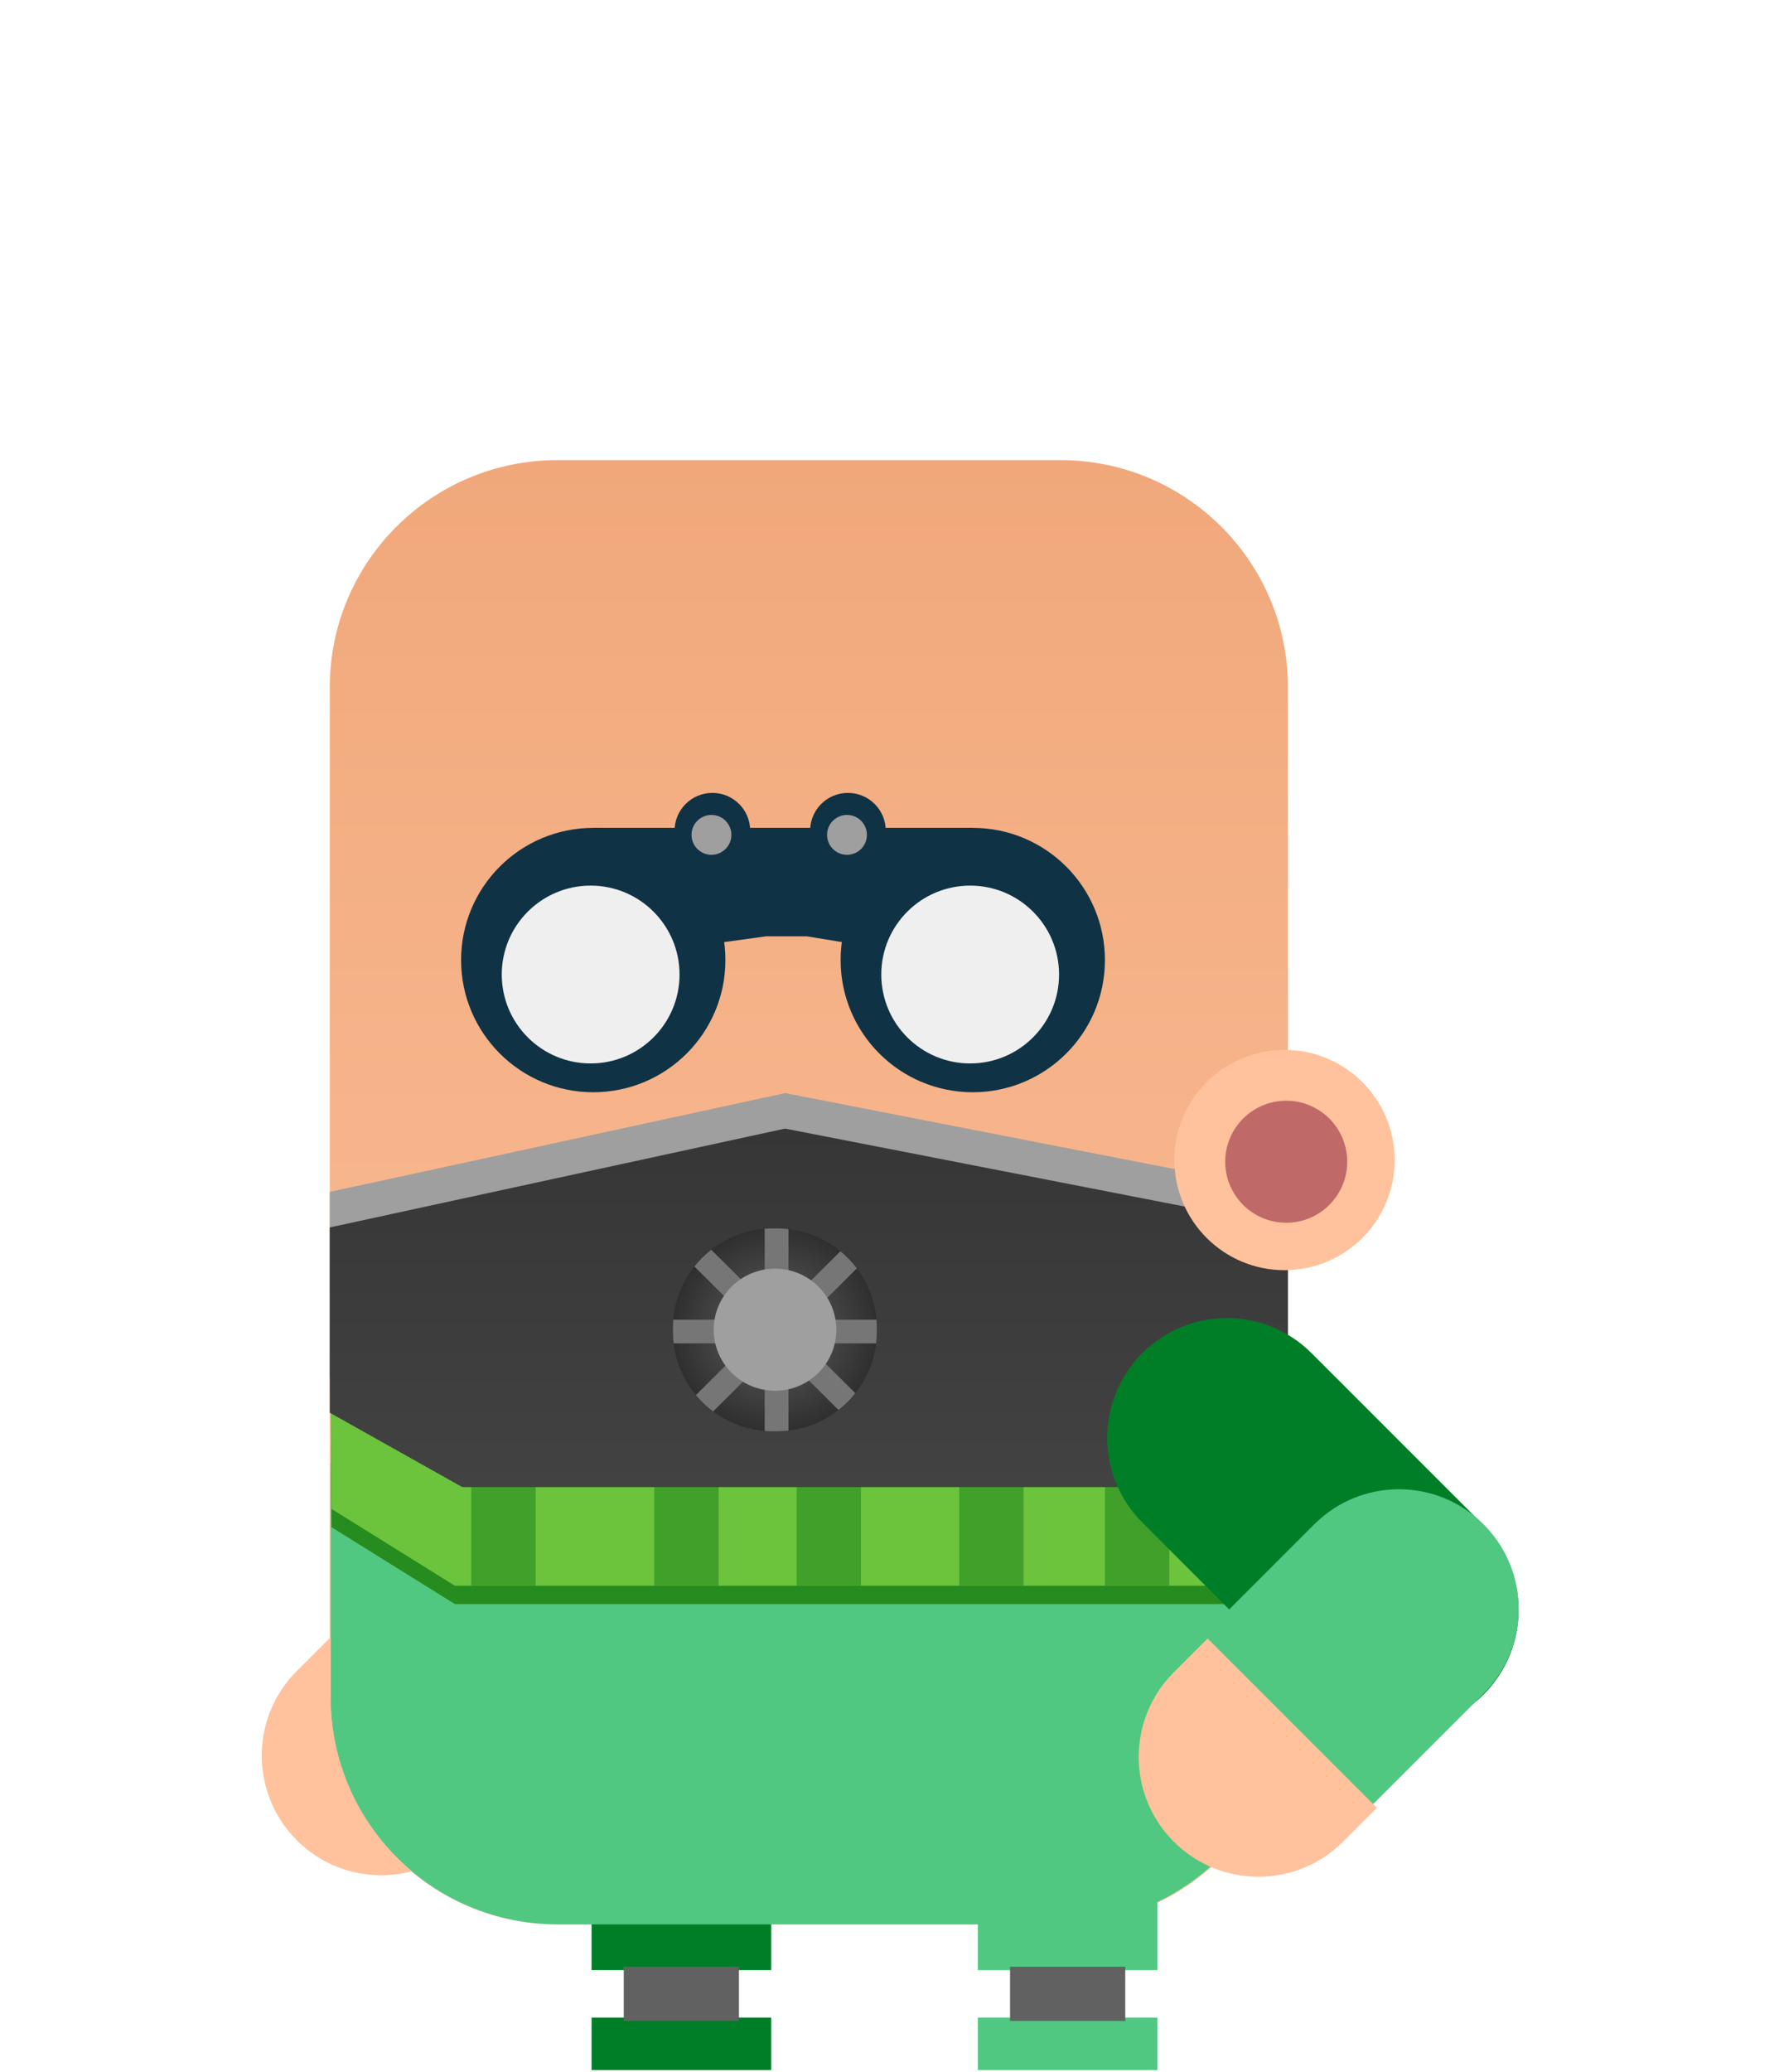 <svg width="700" height="815" viewBox="0 0 700 815" fill="none" xmlns="http://www.w3.org/2000/svg">
<path d="M417.201 757H219.33C169.865 757 129.766 717.007 129.766 667.673V270.327C129.766 220.993 169.865 181 219.33 181H417.201C466.666 181 506.766 220.993 506.766 270.327V667.673C506.766 717.007 466.666 757 417.201 757Z" fill="url(#paint0_linear)"/>
<path d="M455.432 714.333H384.766V775H455.432V714.333Z" fill="#51C881"/>
<path d="M384.766 814.333H455.432V793.667H384.766V814.333Z" fill="#51C881"/>
<path d="M442.766 795H397.432V773.667H442.766V795Z" fill="#616161"/>
<path d="M303.432 714.333H232.766V775H303.432V714.333Z" fill="#007E27"/>
<path d="M232.766 814.333H303.432V793.667H232.766V814.333Z" fill="#007E27"/>
<path d="M290.766 795H245.432V773.667H290.766V795Z" fill="#616161"/>
<path d="M130.099 575.667V667.673C130.099 717.007 170.092 757 219.426 757H416.772C466.106 757 506.099 717.007 506.099 667.673V575.667H130.099Z" fill="#51C881"/>
<path d="M130.099 548.871L178.502 578.372H506.099V631H178.976L130.399 600.742L130.099 548.871Z" fill="#278C1F"/>
<path d="M130.099 541.667L178.502 571.169H506.099V623.796H178.976L130.399 593.537L130.099 541.667Z" fill="#6BC43C"/>
<path d="M434.766 623.796H460.099V570.485H434.766V623.796Z" fill="#41A029"/>
<path d="M377.432 623.796H402.766V570.485H377.432V623.796Z" fill="#41A029"/>
<path d="M313.432 623.796H338.766V570.485H313.432V623.796Z" fill="#41A029"/>
<path d="M257.432 623.796H282.766V570.485H257.432V623.796Z" fill="#41A029"/>
<path d="M185.432 623.796H210.766V570.485H185.432V623.796Z" fill="#41A029"/>
<path d="M131.103 468.585L308.907 430L506.766 468.585V571.034H181.904L129.766 541.763V468.883" fill="#9F9F9F"/>
<g filter="url(#filter0_d)">
<path d="M131.103 484.551L308.907 445.966L506.766 484.551V587H181.904L129.766 557.729V484.857" fill="url(#paint1_linear)"/>
</g>
<path d="M305.565 563.051H304.228C282.448 563.051 264.79 545.477 264.79 523.801V522.47C264.79 500.794 282.448 483.22 304.228 483.22H305.565C327.346 483.22 345.003 500.794 345.003 522.47V523.801C345.003 545.477 327.346 563.051 305.565 563.051Z" fill="url(#paint2_radial)"/>
<path d="M337.145 498.958C335.267 496.463 333.097 494.198 330.687 492.213L310.244 512.558V483.505C308.708 483.324 307.15 483.22 305.565 483.22H304.228C303.101 483.22 301.989 483.279 300.886 483.371V512.558L279.854 491.626C277.395 493.553 275.174 495.766 273.237 498.211L294.269 519.144H264.942C264.849 520.242 264.791 521.349 264.791 522.47V523.801C264.791 525.377 264.895 526.929 265.077 528.458H294.269L273.826 548.802C275.821 551.203 278.096 553.361 280.603 555.23L300.886 535.042V562.9C301.989 562.992 303.101 563.051 304.228 563.051H305.565C307.15 563.051 308.708 562.947 310.244 562.766V535.042L329.939 554.645C332.399 552.717 334.62 550.505 336.557 548.059L316.862 528.458H344.717C344.899 526.929 345.003 525.377 345.003 523.801V522.47C345.003 521.349 344.944 520.242 344.852 519.144H316.862L337.145 498.958Z" fill="#767676"/>
<path d="M304.956 547.085C291.633 547.085 280.834 536.336 280.834 523.076C280.834 509.816 291.633 499.068 304.956 499.068C318.28 499.068 329.08 509.816 329.08 523.076C329.08 536.336 318.28 547.085 304.956 547.085Z" fill="#9F9F9F"/>
<path d="M548.766 456.333C548.766 480.265 529.364 499.667 505.432 499.667C481.5 499.667 462.099 480.265 462.099 456.333C462.099 432.401 481.5 413 505.432 413C529.364 413 548.766 432.401 548.766 456.333Z" fill="#FFC29C"/>
<path d="M530.099 457C530.099 470.255 519.354 481 506.099 481C492.844 481 482.099 470.255 482.099 457C482.099 443.745 492.844 433 506.099 433C519.354 433 530.099 443.745 530.099 457Z" fill="#C06969"/>
<path d="M583.754 666.597C565.361 684.99 535.539 684.99 517.146 666.597L449.462 598.911C431.069 580.518 431.069 550.697 449.462 532.303C467.855 513.91 497.675 513.91 516.069 532.303L583.754 599.989C602.147 618.382 602.147 648.203 583.754 666.597Z" fill="#007E27"/>
<path d="M583.754 599.637C602.147 618.03 602.147 647.851 583.754 666.245L531.402 718.597C513.009 736.99 483.189 736.99 464.795 718.597C446.402 700.203 446.402 670.382 464.795 651.989L517.146 599.637C535.539 581.243 565.361 581.243 583.754 599.637Z" fill="#51C881"/>
<g filter="url(#filter1_i)">
<path d="M478.118 638.665L464.796 651.988C446.402 670.381 446.402 700.203 464.796 718.596C483.189 736.989 513.009 736.989 531.402 718.596L544.726 705.272L478.118 638.665Z" fill="#FFC29C"/>
</g>
<path d="M130.099 667.673V644.018L116.795 657.321C98.402 675.714 98.402 705.536 116.795 723.929C129.067 736.201 146.414 740.244 162.071 736.138C142.531 719.753 130.099 695.169 130.099 667.673Z" fill="#FFC29C"/>
<path d="M233.432 429.667C204.714 429.667 181.432 406.385 181.432 377.667C181.432 348.948 204.714 325.667 233.432 325.667C262.151 325.667 285.432 348.948 285.432 377.667C285.432 406.385 262.151 429.667 233.432 429.667Z" fill="#103245"/>
<path d="M382.766 429.667C354.047 429.667 330.766 406.385 330.766 377.667C330.766 348.948 354.047 325.667 382.766 325.667C411.484 325.667 434.766 348.948 434.766 377.667C434.766 406.385 411.484 429.667 382.766 429.667Z" fill="#103245"/>
<path d="M233.432 325.667H382.766V379L317.432 368.333H301.432L233.432 377.667V325.667Z" fill="#103245"/>
<g filter="url(#filter2_i)">
<path d="M381.742 412.333C362.426 412.333 346.766 396.673 346.766 377.356C346.766 358.039 362.426 342.38 381.742 342.38C401.06 342.38 416.72 358.039 416.72 377.356C416.72 396.673 401.06 412.333 381.742 412.333Z" fill="#EFEFEF"/>
</g>
<g filter="url(#filter3_i)">
<path d="M232.409 412.333C213.092 412.333 197.432 396.673 197.432 377.356C197.432 358.039 213.092 342.38 232.409 342.38C251.727 342.38 267.385 358.039 267.385 377.356C267.385 396.673 251.727 412.333 232.409 412.333Z" fill="#EFEFEF"/>
</g>
<path d="M280.311 341.667C272.093 341.667 265.432 335.005 265.432 326.788C265.432 318.572 272.093 311.911 280.311 311.911C288.528 311.911 295.188 318.572 295.188 326.788C295.188 335.005 288.528 341.667 280.311 341.667Z" fill="#103245"/>
<g filter="url(#filter4_i)">
<path d="M279.941 334.261C275.61 334.261 272.099 330.751 272.099 326.42C272.099 322.089 275.61 318.577 279.941 318.577C284.271 318.577 287.782 322.089 287.782 326.42C287.782 330.751 284.271 334.261 279.941 334.261Z" fill="#9F9F9F"/>
</g>
<path d="M333.644 341.667C325.427 341.667 318.765 335.005 318.765 326.788C318.765 318.572 325.427 311.911 333.644 311.911C341.861 311.911 348.521 318.572 348.521 326.788C348.521 335.005 341.861 341.667 333.644 341.667Z" fill="#103245"/>
<g filter="url(#filter5_i)">
<path d="M333.274 334.261C328.943 334.261 325.433 330.751 325.433 326.42C325.433 322.089 328.943 318.577 333.274 318.577C337.605 318.577 341.115 322.089 341.115 326.42C341.115 330.751 337.605 334.261 333.274 334.261Z" fill="#9F9F9F"/>
</g>
<defs>
<filter id="filter0_d" x="123.766" y="437.966" width="389" height="153.034" filterUnits="userSpaceOnUse" color-interpolation-filters="sRGB">
<feFlood flood-opacity="0" result="BackgroundImageFix"/>
<feColorMatrix in="SourceAlpha" type="matrix" values="0 0 0 0 0 0 0 0 0 0 0 0 0 0 0 0 0 0 127 0"/>
<feOffset dy="-2"/>
<feGaussianBlur stdDeviation="3"/>
<feColorMatrix type="matrix" values="0 0 0 0 0.482 0 0 0 0 0.616 0 0 0 0 0.682 0 0 0 0.25 0"/>
<feBlend mode="normal" in2="BackgroundImageFix" result="effect1_dropShadow"/>
<feBlend mode="normal" in="SourceGraphic" in2="effect1_dropShadow" result="shape"/>
</filter>
<filter id="filter1_i" x="448.061" y="638.666" width="96.666" height="99.606" filterUnits="userSpaceOnUse" color-interpolation-filters="sRGB">
<feFlood flood-opacity="0" result="BackgroundImageFix"/>
<feBlend mode="normal" in="SourceGraphic" in2="BackgroundImageFix" result="shape"/>
<feColorMatrix in="SourceAlpha" type="matrix" values="0 0 0 0 0 0 0 0 0 0 0 0 0 0 0 0 0 0 127 0" result="hardAlpha"/>
<feOffset dx="-2.94" dy="5.88"/>
<feGaussianBlur stdDeviation="7.355"/>
<feComposite in2="hardAlpha" operator="arithmetic" k2="-1" k3="1"/>
<feColorMatrix type="matrix" values="0 0 0 0 0 0 0 0 0 0 0 0 0 0 0 0 0 0 0.05 0"/>
<feBlend mode="normal" in2="shape" result="effect1_innerShadow"/>
</filter>
<filter id="filter2_i" x="346.766" y="342.38" width="69.953" height="75.953" filterUnits="userSpaceOnUse" color-interpolation-filters="sRGB">
<feFlood flood-opacity="0" result="BackgroundImageFix"/>
<feBlend mode="normal" in="SourceGraphic" in2="BackgroundImageFix" result="shape"/>
<feColorMatrix in="SourceAlpha" type="matrix" values="0 0 0 0 0 0 0 0 0 0 0 0 0 0 0 0 0 0 127 0" result="hardAlpha"/>
<feOffset dy="6"/>
<feGaussianBlur stdDeviation="8"/>
<feComposite in2="hardAlpha" operator="arithmetic" k2="-1" k3="1"/>
<feColorMatrix type="matrix" values="0 0 0 0 0.371 0 0 0 0 0.371 0 0 0 0 0.371 0 0 0 0.35 0"/>
<feBlend mode="normal" in2="shape" result="effect1_innerShadow"/>
</filter>
<filter id="filter3_i" x="197.432" y="342.38" width="69.953" height="75.953" filterUnits="userSpaceOnUse" color-interpolation-filters="sRGB">
<feFlood flood-opacity="0" result="BackgroundImageFix"/>
<feBlend mode="normal" in="SourceGraphic" in2="BackgroundImageFix" result="shape"/>
<feColorMatrix in="SourceAlpha" type="matrix" values="0 0 0 0 0 0 0 0 0 0 0 0 0 0 0 0 0 0 127 0" result="hardAlpha"/>
<feOffset dy="6"/>
<feGaussianBlur stdDeviation="8"/>
<feComposite in2="hardAlpha" operator="arithmetic" k2="-1" k3="1"/>
<feColorMatrix type="matrix" values="0 0 0 0 0.371 0 0 0 0 0.371 0 0 0 0 0.371 0 0 0 0.35 0"/>
<feBlend mode="normal" in2="shape" result="effect1_innerShadow"/>
</filter>
<filter id="filter4_i" x="272.099" y="318.577" width="15.683" height="17.684" filterUnits="userSpaceOnUse" color-interpolation-filters="sRGB">
<feFlood flood-opacity="0" result="BackgroundImageFix"/>
<feBlend mode="normal" in="SourceGraphic" in2="BackgroundImageFix" result="shape"/>
<feColorMatrix in="SourceAlpha" type="matrix" values="0 0 0 0 0 0 0 0 0 0 0 0 0 0 0 0 0 0 127 0" result="hardAlpha"/>
<feOffset dy="2"/>
<feGaussianBlur stdDeviation="1"/>
<feComposite in2="hardAlpha" operator="arithmetic" k2="-1" k3="1"/>
<feColorMatrix type="matrix" values="0 0 0 0 0.508 0 0 0 0 0.508 0 0 0 0 0.508 0 0 0 1 0"/>
<feBlend mode="normal" in2="shape" result="effect1_innerShadow"/>
</filter>
<filter id="filter5_i" x="325.433" y="318.577" width="15.683" height="17.684" filterUnits="userSpaceOnUse" color-interpolation-filters="sRGB">
<feFlood flood-opacity="0" result="BackgroundImageFix"/>
<feBlend mode="normal" in="SourceGraphic" in2="BackgroundImageFix" result="shape"/>
<feColorMatrix in="SourceAlpha" type="matrix" values="0 0 0 0 0 0 0 0 0 0 0 0 0 0 0 0 0 0 127 0" result="hardAlpha"/>
<feOffset dy="2"/>
<feGaussianBlur stdDeviation="1"/>
<feComposite in2="hardAlpha" operator="arithmetic" k2="-1" k3="1"/>
<feColorMatrix type="matrix" values="0 0 0 0 0.508 0 0 0 0 0.508 0 0 0 0 0.508 0 0 0 1 0"/>
<feBlend mode="normal" in2="shape" result="effect1_innerShadow"/>
</filter>
<linearGradient id="paint0_linear" x1="318.266" y1="757" x2="318.266" y2="181" gradientUnits="userSpaceOnUse">
<stop stop-color="#FFC29C"/>
<stop offset="1" stop-color="#F0A87B"/>
</linearGradient>
<linearGradient id="paint1_linear" x1="318.266" y1="587" x2="318.266" y2="445.966" gradientUnits="userSpaceOnUse">
<stop stop-color="#424242"/>
<stop offset="1" stop-color="#363636"/>
</linearGradient>
<radialGradient id="paint2_radial" cx="0" cy="0" r="1" gradientUnits="userSpaceOnUse" gradientTransform="translate(304.897 523.136) rotate(-90) scale(39.915 40.106)">
<stop stop-color="#616161"/>
<stop offset="1" stop-color="#2F2F2F"/>
</radialGradient>
</defs>
</svg>

